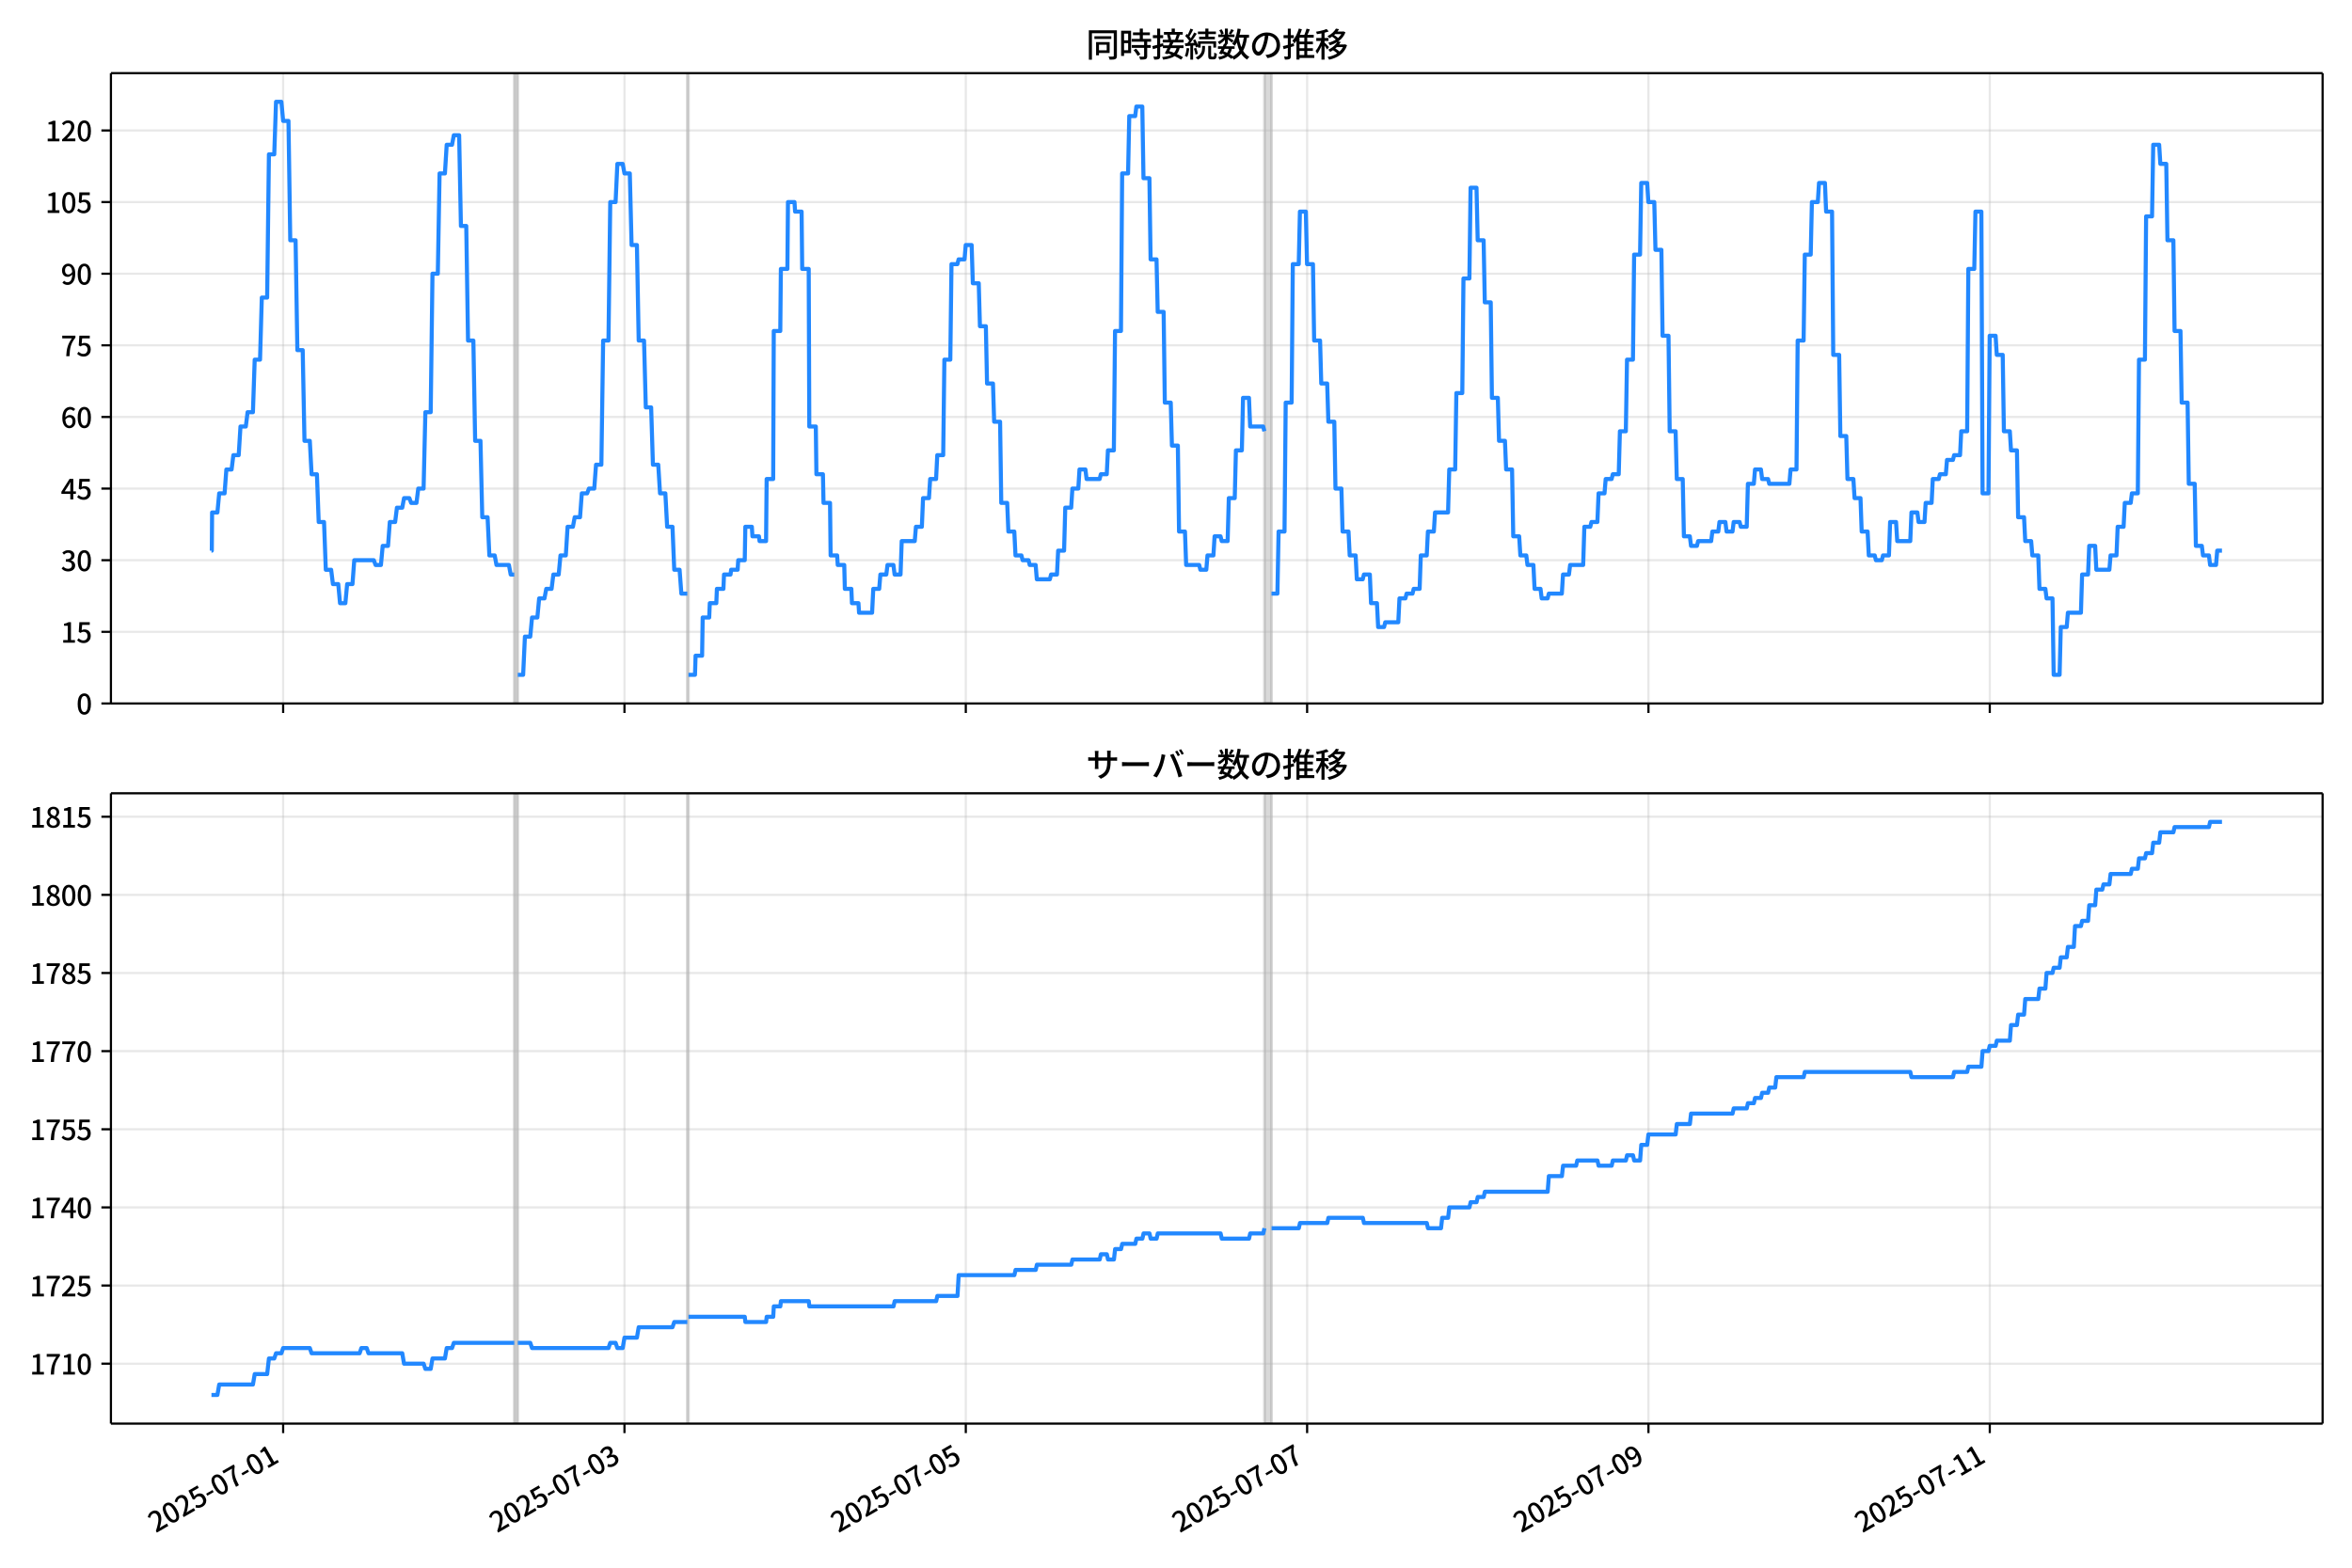 <!DOCTYPE svg  PUBLIC '-//W3C//DTD SVG 1.1//EN'  'http://www.w3.org/Graphics/SVG/1.1/DTD/svg11.dtd'>
<svg version="1.1" viewBox="0 0 864 576" xmlns="http://www.w3.org/2000/svg" xmlns:xlink="http://www.w3.org/1999/xlink">
 <defs>
  <style type="text/css">*{stroke-linejoin: round; stroke-linecap: butt}</style>
 </defs>
 <g id="aa">
  <g id="ab">
   <path d="m0 576h864v-576h-864z" fill="#fff"/>
  </g>
  <g id="ac">
   <g id="ad">
    <path d="m40.75 258.47h812.45v-231.59h-812.45z" fill="#fff"/>
   </g>
   <g id="ae">
    <path d="m188.91 258.47h1.306v-231.59h-1.306z" clip-path="url(#b)" fill="#808080" opacity=".3" stroke="#808080"/>
   </g>
   <g id="af">
    <path d="m252.47 258.47h.435v-231.59h-.435z" clip-path="url(#b)" fill="#808080" opacity=".3" stroke="#808080"/>
   </g>
   <g id="ag">
    <path d="m464.5 258.47h2.612v-231.59h-2.612z" clip-path="url(#b)" fill="#808080" opacity=".3" stroke="#808080"/>
   </g>
   <g id="ah">
    <g id="ai">
     <g id="aj">
      <path d="m104.01 258.47v-231.59" clip-path="url(#b)" fill="none" stroke="#b0b0b0" stroke-linecap="square" stroke-opacity=".3" stroke-width=".8"/>
     </g>
     <g id="ak">
      <defs>
       <path id="i" d="m0 0v3.5" stroke="#000" stroke-width=".8"/>
      </defs>
      <use x="104.013" y="258.468" stroke="#000000" stroke-width=".8" xlink:href="#i"/>
     </g>
    </g>
    <g id="al">
     <g id="am">
      <path d="m229.4 258.47v-231.59" clip-path="url(#b)" fill="none" stroke="#b0b0b0" stroke-linecap="square" stroke-opacity=".3" stroke-width=".8"/>
     </g>
     <g id="an">
      <use x="229.398" y="258.468" stroke="#000000" stroke-width=".8" xlink:href="#i"/>
     </g>
    </g>
    <g id="ao">
     <g id="ap">
      <path d="m354.78 258.47v-231.59" clip-path="url(#b)" fill="none" stroke="#b0b0b0" stroke-linecap="square" stroke-opacity=".3" stroke-width=".8"/>
     </g>
     <g id="aq">
      <use x="354.783" y="258.468" stroke="#000000" stroke-width=".8" xlink:href="#i"/>
     </g>
    </g>
    <g id="ar">
     <g id="as">
      <path d="m480.17 258.47v-231.59" clip-path="url(#b)" fill="none" stroke="#b0b0b0" stroke-linecap="square" stroke-opacity=".3" stroke-width=".8"/>
     </g>
     <g id="at">
      <use x="480.168" y="258.468" stroke="#000000" stroke-width=".8" xlink:href="#i"/>
     </g>
    </g>
    <g id="au">
     <g id="av">
      <path d="m605.55 258.47v-231.59" clip-path="url(#b)" fill="none" stroke="#b0b0b0" stroke-linecap="square" stroke-opacity=".3" stroke-width=".8"/>
     </g>
     <g id="aw">
      <use x="605.554" y="258.468" stroke="#000000" stroke-width=".8" xlink:href="#i"/>
     </g>
    </g>
    <g id="ax">
     <g id="ay">
      <path d="m730.94 258.47v-231.59" clip-path="url(#b)" fill="none" stroke="#b0b0b0" stroke-linecap="square" stroke-opacity=".3" stroke-width=".8"/>
     </g>
     <g id="az">
      <use x="730.939" y="258.468" stroke="#000000" stroke-width=".8" xlink:href="#i"/>
     </g>
    </g>
   </g>
   <g id="ba">
    <g id="bb">
     <g id="bc">
      <path d="m40.75 258.47h812.45" clip-path="url(#b)" fill="none" stroke="#b0b0b0" stroke-linecap="square" stroke-opacity=".3" stroke-width=".8"/>
     </g>
     <g id="bd">
      <defs>
       <path id="d" d="m0 0h-3.5" stroke="#000" stroke-width=".8"/>
      </defs>
      <use x="40.75" y="258.468" stroke="#000000" stroke-width=".8" xlink:href="#d"/>
     </g>
     <g id="be">
      <!-- 0 -->
      <g transform="translate(28.05 262.45) scale(.1 -.1)">
       <defs>
        <path id="a" transform="scale(.016)" d="m1830-90q-460 0-806 275-346 276-535 823-188 547-188 1366 0 820 188 1357 189 538 535 803 346 266 806 266 461 0 800-269 340-269 528-803 189-534 189-1354 0-819-189-1366-188-547-528-823-339-275-800-275zm0 589q237 0 422 185 186 186 288 599 103 413 103 1091 0 679-103 1082-102 403-288 582-185 180-422 180-236 0-422-180-186-179-292-582-105-403-105-1082 0-678 105-1091 106-413 292-599 186-185 422-185z"/>
       </defs>
       <use xlink:href="#a"/>
      </g>
     </g>
    </g>
    <g id="bf">
     <g id="bg">
      <path d="m40.75 232.15h812.45" clip-path="url(#b)" fill="none" stroke="#b0b0b0" stroke-linecap="square" stroke-opacity=".3" stroke-width=".8"/>
     </g>
     <g id="bh">
      <use x="40.75" y="232.151" stroke="#000000" stroke-width=".8" xlink:href="#d"/>
     </g>
     <g id="bi">
      <!-- 15 -->
      <g transform="translate(22.35 236.14) scale(.1 -.1)">
       <defs>
        <path id="f" transform="scale(.016)" d="m544 0v608h1037v3277h-845v467q333 58 579 147 247 90 451 218h557v-4109h915v-608h-2694z"/>
        <path id="e" transform="scale(.016)" d="m1715-90q-365 0-653 90t-506 237q-217 147-383 307l352 480q134-134 294-246t361-183q202-70 452-70 262 0 473 118 212 119 333 346 122 227 122 541 0 460-247 716-246 256-649 256-224 0-384-64t-365-198l-365 237 141 2240h2387v-627h-1747l-109-1204q154 77 307 118 154 42 340 42 397 0 723-160t518-490q192-329 192-847 0-519-224-887t-586-560q-361-192-777-192z"/>
       </defs>
       <use xlink:href="#f"/>
       <use transform="translate(57)" xlink:href="#e"/>
      </g>
     </g>
    </g>
    <g id="bj">
     <g id="bk">
      <path d="m40.75 205.83h812.45" clip-path="url(#b)" fill="none" stroke="#b0b0b0" stroke-linecap="square" stroke-opacity=".3" stroke-width=".8"/>
     </g>
     <g id="bl">
      <use x="40.75" y="205.834" stroke="#000000" stroke-width=".8" xlink:href="#d"/>
     </g>
     <g id="bm">
      <!-- 30 -->
      <g transform="translate(22.35 209.82) scale(.1 -.1)">
       <defs>
        <path id="q" transform="scale(.016)" d="m1715-90q-371 0-656 90t-503 240q-217 150-377 323l359 474q211-205 479-359 269-153 634-153 269 0 467 92 199 93 311 266t112 423q0 256-125 451t-429 300q-304 106-835 106v551q467 0 732 105 266 106 384 291 119 186 119 423 0 307-192 489-192 183-531 183-269 0-503-119-233-118-438-316l-384 460q282 256 614 413 333 157 737 157 422 0 748-144 327-144 512-413 186-269 186-659 0-403-221-685-221-281-592-422v-26q269-70 490-227t349-400 128-557q0-422-215-726-214-304-573-468-358-163-787-163z"/>
       </defs>
       <use xlink:href="#q"/>
       <use transform="translate(57)" xlink:href="#a"/>
      </g>
     </g>
    </g>
    <g id="bn">
     <g id="bo">
      <path d="m40.75 179.52h812.45" clip-path="url(#b)" fill="none" stroke="#b0b0b0" stroke-linecap="square" stroke-opacity=".3" stroke-width=".8"/>
     </g>
     <g id="bp">
      <use x="40.75" y="179.517" stroke="#000000" stroke-width=".8" xlink:href="#d"/>
     </g>
     <g id="bq">
      <!-- 45 -->
      <g transform="translate(22.35 183.5) scale(.1 -.1)">
       <defs>
        <path id="p" transform="scale(.016)" d="m2170 0v3072q0 192 12 457 13 266 20 458h-26q-90-179-183-365-92-185-195-364l-921-1415h2579v-576h-3328v493l1875 2957h858v-4717h-691z"/>
       </defs>
       <use xlink:href="#p"/>
       <use transform="translate(57)" xlink:href="#e"/>
      </g>
     </g>
    </g>
    <g id="br">
     <g id="bs">
      <path d="m40.75 153.2h812.45" clip-path="url(#b)" fill="none" stroke="#b0b0b0" stroke-linecap="square" stroke-opacity=".3" stroke-width=".8"/>
     </g>
     <g id="bt">
      <use x="40.75" y="153.201" stroke="#000000" stroke-width=".8" xlink:href="#d"/>
     </g>
     <g id="bu">
      <!-- 60 -->
      <g transform="translate(22.35 157.19) scale(.1 -.1)">
       <defs>
        <path id="x" transform="scale(.016)" d="m1971-90q-339 0-634 144-294 144-518 435-224 292-352 733-128 442-128 1044 0 678 147 1161 148 483 397 784 250 301 570 445t665 144q397 0 688-147 292-147 490-359l-403-448q-128 154-327 253-198 99-409 99-307 0-567-182-259-182-413-605-153-422-153-1145 0-608 115-1002t326-589q212-195 493-195 212 0 375 121 163 122 259 343t96 522q0 300-90 511-89 212-259 320-169 109-419 109-211 0-451-134t-458-461l-25 538q134 192 313 323t374 201q196 71 375 71 397 0 694-163 298-163 467-490 170-326 170-825 0-468-195-817-195-348-512-544-317-195-701-195z"/>
       </defs>
       <use xlink:href="#x"/>
       <use transform="translate(57)" xlink:href="#a"/>
      </g>
     </g>
    </g>
    <g id="bv">
     <g id="bw">
      <path d="m40.75 126.88h812.45" clip-path="url(#b)" fill="none" stroke="#b0b0b0" stroke-linecap="square" stroke-opacity=".3" stroke-width=".8"/>
     </g>
     <g id="bx">
      <use x="40.75" y="126.884" stroke="#000000" stroke-width=".8" xlink:href="#d"/>
     </g>
     <g id="by">
      <!-- 75 -->
      <g transform="translate(22.35 130.87) scale(.1 -.1)">
       <defs>
        <path id="g" transform="scale(.016)" d="m1235 0q32 646 109 1187t224 1024 384 941 576 938h-2208v627h3027v-455q-409-512-665-989-256-476-397-969t-205-1053-90-1251h-755z"/>
       </defs>
       <use xlink:href="#g"/>
       <use transform="translate(57)" xlink:href="#e"/>
      </g>
     </g>
    </g>
    <g id="bz">
     <g id="ca">
      <path d="m40.75 100.57h812.45" clip-path="url(#b)" fill="none" stroke="#b0b0b0" stroke-linecap="square" stroke-opacity=".3" stroke-width=".8"/>
     </g>
     <g id="cb">
      <use x="40.75" y="100.567" stroke="#000000" stroke-width=".8" xlink:href="#d"/>
     </g>
     <g id="cc">
      <!-- 90 -->
      <g transform="translate(22.35 104.55) scale(.1 -.1)">
       <defs>
        <path id="o" transform="scale(.016)" d="m1562-90q-410 0-708 150-297 151-502 356l403 461q141-160 346-256t422-96q224 0 425 102 202 103 352 333 151 230 237 614 87 384 87 941 0 589-115 970t-323 563-496 182q-205 0-372-118-166-118-262-336t-96-525q0-301 86-512 87-211 259-323 173-112 417-112 224 0 460 141 237 141 448 461l32-544q-134-180-313-314t-371-208-384-74q-391 0-689 166-297 167-467 496-169 330-169 823 0 467 195 816t515 541 698 192q339 0 636-138 298-137 519-419 221-281 349-710t128-1018q0-691-141-1187t-391-807q-249-310-563-461-313-150-652-150z"/>
       </defs>
       <use xlink:href="#o"/>
       <use transform="translate(57)" xlink:href="#a"/>
      </g>
     </g>
    </g>
    <g id="cd">
     <g id="ce">
      <path d="m40.75 74.25h812.45" clip-path="url(#b)" fill="none" stroke="#b0b0b0" stroke-linecap="square" stroke-opacity=".3" stroke-width=".8"/>
     </g>
     <g id="cf">
      <use x="40.75" y="74.25" stroke="#000000" stroke-width=".8" xlink:href="#d"/>
     </g>
     <g id="cg">
      <!-- 105 -->
      <g transform="translate(16.65 78.235) scale(.1 -.1)">
       <use xlink:href="#f"/>
       <use transform="translate(57)" xlink:href="#a"/>
       <use transform="translate(114)" xlink:href="#e"/>
      </g>
     </g>
    </g>
    <g id="ch">
     <g id="ci">
      <path d="m40.75 47.933h812.45" clip-path="url(#b)" fill="none" stroke="#b0b0b0" stroke-linecap="square" stroke-opacity=".3" stroke-width=".8"/>
     </g>
     <g id="cj">
      <use x="40.75" y="47.933" stroke="#000000" stroke-width=".8" xlink:href="#d"/>
     </g>
     <g id="ck">
      <!-- 120 -->
      <g transform="translate(16.65 51.919) scale(.1 -.1)">
       <defs>
        <path id="h" transform="scale(.016)" d="m282 0v429q697 621 1164 1136 468 515 701 956 234 442 234 826 0 256-87 451-86 196-262 301-176 106-445 106-275 0-506-151-230-150-422-368l-416 410q301 333 637 518 336 186 803 186 429 0 749-176t496-493 176-745q0-455-224-919t-615-935q-390-470-889-950 186 20 394 36t374 16h1184v-634h-3046z"/>
       </defs>
       <use xlink:href="#f"/>
       <use transform="translate(57)" xlink:href="#h"/>
       <use transform="translate(114)" xlink:href="#a"/>
      </g>
     </g>
    </g>
   </g>
   <g id="cl">
    <path d="m77.68 202.33h.124l.11-14.036h1.951l.655-7.018h1.979l.654-8.772h1.921l.653-5.263h1.959l.653-10.527h1.959l.653-5.263h1.959l.653-19.299h1.959l.653-22.808h1.959l.653-52.634h1.959l.653-19.299h1.959l.653 7.018h1.959l.653 43.861h1.959l.653 40.352h1.959l.653 33.335h1.959l.653 12.281h1.959l.653 17.545h1.959l.653 17.545h1.959l.653 5.263h1.959l.653 7.018h1.959l.653-7.018h1.959l.653-8.772h7.184l.653 1.754h1.959l.653-7.018h1.959l.653-8.772h1.959l.653-5.263h1.959l.653-3.509h1.959l.653 1.754h1.959l.653-5.263h1.959l.653-28.071h1.959l.653-50.879h1.959l.653-36.844h1.959l.653-10.527h1.959l.653-3.509h1.959l.653 33.335h1.959l.653 42.107h1.959l.653 36.844h1.959l.653 28.071h1.959l.653 14.036h1.959l.653 3.509h4.571l.653 3.509h1.306m1.306 36.844h1.959l.653-14.036h1.959l.653-7.018h1.959l.653-7.018h1.959l.653-3.509h1.959l.653-5.263h1.959l.653-7.018h1.959l.653-10.527h1.959l.653-3.509h1.959l.653-8.772h1.959l.653-1.754h1.959l.653-8.772h1.959l.653-45.616h1.959l.653-50.879h1.959l.653-14.036h1.959l.653 3.509h1.959l.653 26.317h1.959l.653 35.089h1.959l.653 24.562h1.959l.653 21.053h1.959l.653 10.527h1.959l.653 12.281h1.959l.653 15.79h1.959l.653 8.772h2.177m.435 29.826h2.394l.218-7.018h2.394l.218-14.036h2.394l.218-5.263h2.394l.218-5.263h2.394l.218-5.263h2.394l.218-1.754h2.394l.218-3.509h2.394l.218-12.281h2.394l.218 3.509h2.394l.218 1.754h2.394l.218-22.808h2.394l.218-54.388h2.394l.218-22.808h2.394l.218-24.562h2.394l.218 3.509h2.394l.218 21.053h2.394l.218 57.897h2.394l.218 17.545h2.394l.218 10.527h2.394l.218 19.299h2.394l.218 3.509h2.394l.218 8.772h2.394l.218 5.263h2.394l.218 3.509h4.789l.435-8.772h2.177l.435-5.263h2.177l.435-3.509h2.177l.435 3.509h2.177l.435-12.281h4.789l.435-5.263h2.177l.435-10.527h2.177l.435-7.018h2.177l.435-8.772h2.177l.435-35.089h2.177l.435-35.089h2.177l.435-1.754h2.177l.435-5.263h2.177l.435 14.036h2.177l.435 15.79h2.177l.435 21.053h2.177l.435 14.036h2.177l.435 29.826h2.177l.435 10.527h2.177l.435 8.772h2.177l.435 1.754h2.177l.435 1.754h2.177l.435 5.263h4.789l.435-1.754h2.177l.435-8.772h2.177l.435-15.79h2.177l.435-7.018h2.177l.435-7.018h2.177l.435 3.509h4.789l.435-1.754h2.177l.435-8.772h2.177l.435-43.861h2.177l.435-57.897h2.177l.435-21.053h2.177l.435-3.509h2.177l.435 26.317h2.177l.435 29.826h2.177l.435 19.299h2.177l.435 33.335h2.177l.435 15.79h2.177l.435 31.58h2.177l.435 12.281h4.789l.435 1.754h2.177l.435-5.263h2.177l.435-7.018h2.177l.435 1.754h2.177l.435-15.79h2.177l.435-17.545h2.177l.435-19.299h2.177l.435 10.527h4.789l.435 1.754m2.612 59.651h2.177l.435-22.808h2.177l.435-47.37h2.177l.435-50.879h2.177l.435-19.299h2.177l.435 19.299h2.177l.435 28.071h2.177l.435 15.79h2.177l.435 14.036h2.177l.435 24.562h2.177l.435 15.79h2.177l.435 8.772h2.177l.435 8.772h2.177l.435-1.754h2.177l.435 10.527h2.177l.435 8.772h2.177l.435-1.754h4.789l.435-8.772h2.177l.435-1.754h2.177l.435-1.754h2.177l.435-12.281h2.177l.435-8.772h2.177l.435-7.018h4.789l.435-15.79h2.177l.435-28.071h2.177l.435-42.107h2.177l.435-33.335h2.177l.435 19.299h2.177l.435 22.808h2.177l.435 35.089h2.177l.435 15.79h2.177l.435 10.527h2.177l.435 24.562h2.177l.435 7.018h2.177l.435 3.509h2.177l.435 8.772h2.177l.435 3.509h2.177l.435-1.754h4.789l.435-7.018h2.177l.435-3.509h4.789l.435-14.036h2.177l.435-1.754h2.177l.435-10.527h2.177l.435-5.263h2.177l.435-1.754h2.177l.435-15.79h2.177l.435-26.317h2.177l.435-38.598h2.177l.435-26.317h2.177l.435 7.018h2.177l.435 17.545h2.177l.435 31.58h2.177l.435 35.089h2.177l.435 17.545h2.177l.435 21.053h2.177l.435 3.509h2.177l.435-1.754h4.789l.435-3.509h2.177l.435-3.509h2.177l.435 3.509h2.177l.435-3.509h2.177l.435 1.754h2.177l.435-15.79h2.177l.435-5.263h2.177l.435 3.509h2.177l.435 1.754h7.401l.435-5.263h2.177l.435-47.37h2.177l.435-31.58h2.177l.435-19.299h2.177l.435-7.018h2.177l.435 10.527h2.177l.435 52.634h2.177l.435 29.826h2.177l.435 15.79h2.177l.435 7.018h2.177l.435 12.281h2.177l.435 8.772h2.177l.435 1.754h2.177l.435-1.754h2.177l.435-12.281h2.177l.435 7.018h4.789l.435-10.527h2.177l.435 3.509h2.177l.435-7.018h2.177l.435-8.772h2.177l.435-1.754h2.177l.435-5.263h2.177l.435-1.754h2.177l.435-8.772h2.177l.435-59.651h2.177l.435-21.053h2.177l.435 103.51h2.177l.435-57.897h2.177l.435 7.018h2.177l.435 28.071h2.177l.435 7.018h2.177l.435 24.562h2.177l.435 8.772h2.177l.435 5.263h2.177l.435 12.281h2.177l.435 3.509h2.177l.435 28.071h2.177l.435-17.545h2.177l.435-5.263h4.789l.435-14.036h2.177l.435-10.527h2.177l.435 8.772h4.789l.435-5.263h2.177l.435-10.527h2.177l.435-8.772h2.177l.435-3.509h2.177l.435-49.125h2.177l.435-52.634h2.177l.435-26.317h2.177l.435 7.018h2.177l.435 28.071h2.177l.435 33.335h2.177l.435 26.317h2.177l.435 29.826h2.177l.435 22.808h2.177l.435 3.509h2.177l.435 3.509h2.177l.435-5.263h1.742v0" clip-path="url(#b)" fill="none" stroke="#28f" stroke-linecap="square" stroke-width="1.5"/>
   </g>
   <g id="cm">
    <path d="m40.75 258.47v-231.59" fill="none" stroke="#000" stroke-linecap="square" stroke-width=".8"/>
   </g>
   <g id="cn">
    <path d="m853.2 258.47v-231.59" fill="none" stroke="#000" stroke-linecap="square" stroke-width=".8"/>
   </g>
   <g id="co">
    <path d="m40.75 258.47h812.45" fill="none" stroke="#000" stroke-linecap="square" stroke-width=".8"/>
   </g>
   <g id="cp">
    <path d="m40.75 26.88h812.45" fill="none" stroke="#000" stroke-linecap="square" stroke-width=".8"/>
   </g>
   <g id="cq">
    <!-- 同時接続数の推移 -->
    <g transform="translate(398.98 20.88) scale(.12 -.12)">
     <defs>
      <path id="w" transform="scale(.016)" d="m1587 3936h3232v-518h-3232v518zm320-1114h557v-2534h-557v2534zm301 0h2291v-2086h-2291v512h1734v1069h-1734v505zm-1683 2260h5113v-570h-4524v-5056h-589v5626zm4768 0h595v-4896q0-250-67-397t-227-218q-160-77-426-96t-675-19q-13 83-45 192t-77 218q-45 108-89 185 281-13 527-13 247 0 330 0 83 7 118 42 36 35 36 112v4890z"/>
      <path id="u" transform="scale(.016)" d="m2714 4672h3238v-525h-3238v525zm-244-1235h3712v-538h-3712v538zm20-1184h3635v-531h-3635v531zm1523 3155h595v-2310h-595v2310zm832-2451h589v-2823q0-230-61-364-61-135-227-199-167-70-423-86t-633-16q-20 121-78 285-57 163-121 284 275-6 509-9t310-3q77 6 106 28 29 23 29 93v2810zm-2023-1677 487 282q153-160 313-352t294-381q135-189 206-343l-519-313q-64 153-189 348-124 196-278 394-154 199-314 365zm-2086 3718h1619v-4281h-1619v544h1056v3187h-1056v550zm32-1843h1293v-537h-1293v537zm-320 1843h563v-4832h-563v4832z"/>
      <path id="v" transform="scale(.016)" d="m3866 5408h614v-870h-614v870zm-1479-653h3597v-518h-3597v518zm-230-1485h4e3v-518h-4e3v518zm825 922 519 102q64-160 121-342 58-182 96-352 39-170 45-304l-544-128q-6 134-42 313-35 180-83 365-48 186-112 346zm1856 109 589-71q-96-275-202-557-105-281-195-486l-518 77q58 147 122 329 64 183 118 372t86 336zm-2643-2106h3943v-518h-3943v518zm1408 685 602-115q-167-371-362-784t-390-797-362-685l-525 179q160 288 346 666t368 784 323 752zm-659-2157 358 403q352-102 733-240 381-137 752-304 371-166 697-336 327-169 558-329l-384-461q-218 160-532 336-313 176-685 345-371 170-755 323-384 154-742 263zm1894 1114 583-71q-122-550-353-944-230-393-604-662t-922-435q-547-167-1296-269-25 128-93 269-67 141-137 230 678 64 1168 192t819 349q330 221 531 550 202 330 304 791zm-4684 217q396 90 953 240 557 151 1120 311l77-544q-525-154-1053-311-528-156-963-284l-134 588zm121 2093h1965v-563h-1965v563zm819 1248h576v-5229q0-236-51-374t-192-208q-141-77-355-99-214-23-541-16-13 115-64 288t-109 294q205-6 381-6t234 0q64 0 92 28 29 29 29 93v5229z"/>
      <path id="t" transform="scale(.016)" d="m4058 5408h595v-1798h-595v1798zm-1415-563h3443v-499h-3443v499zm231-992h3008v-499h-3008v499zm-224-877h3475v-1203h-531v729h-2432v-729h-512v1203zm1964-877h551v-1881q0-122 22-157 23-35 106-35 25 0 92 0 68 0 135 0t99 0q51 0 83 54t45 224 19 515q90-70 234-131t259-93q-19-429-83-662-64-234-183-326-118-93-316-93-39 0-103 0t-134 0-138 0q-67 0-99 0-237 0-365 64t-176 218q-48 153-48 422v1881zm-1164-6h550v-455q0-243-48-528-48-284-186-579-137-294-409-572-272-279-727-503-70 90-192 208-121 118-230 195 416 205 665 438 250 234 371 474 122 240 164 467 42 228 42 413v442zm-2240 3309 524-192q-121-244-259-503-137-259-275-496t-259-416l-410 173q122 186 246 438 125 253 240 515 116 263 193 481zm716-743 500-230q-224-359-496-756-272-396-548-764-275-368-518-650l-358 205q179 211 377 483 199 272 387 569 189 298 358 592 170 295 298 551zm-1721-665 307 403q166-154 339-340 173-185 320-364t224-327l-326-460q-77 160-218 348-141 189-314 384-172 196-332 356zm1485-832 435 179q128-211 249-458 122-246 215-474 93-227 137-412l-473-211q-32 185-119 422-86 237-201 486-115 250-243 468zm-1530-583q422 26 998 54 576 29 1184 68l7-499q-570-45-1127-84-556-38-992-70l-70 531zm1702-992 436 135q121-276 214-596t118-556l-454-148q-26 237-112 563-86 327-202 602zm-1363 109 499-83q-57-455-163-897-105-441-253-748-51 32-134 73-83 42-170 83-86 42-144 62 148 294 234 697t131 813zm691 627h525v-2861h-525v2861z"/>
      <path id="m" transform="scale(.016)" d="m224 2022h3187v-499h-3187v499zm51 2247h3111v-487h-3111v487zm1127-1735 563-121q-154-320-333-672t-352-679q-173-326-326-582l-532 173q148 243 324 566t345 669q170 346 311 646zm934-832 563-64q-89-480-262-838t-461-614-701-432-976-298q-25 128-99 269t-157 237q659 102 1085 303 426 202 666 554t342 883zm422 3597 519-211q-147-218-298-436-150-217-278-377l-403 186q121 173 252 413 132 240 208 425zm-1203 109h563v-2957h-563v2957zm-1075-320 448 186q134-192 246-420 112-227 157-393l-467-211q-38 172-147 406t-237 432zm1094-1050 397-236q-160-263-400-529-240-265-519-489-278-224-553-378-51 103-141 237-89 135-179 218 269 109 534 294 266 186 493 416 228 231 368 467zm487-204q83-45 246-145 163-99 352-211t346-211 221-150l-327-423q-83 77-230 198-147 122-317 253-170 132-327 250-156 119-259 189l295 250zm1798 396h2311v-556h-2311v556zm115 1178 615-90q-103-640-263-1235t-384-1101q-224-505-512-889-44 57-134 134t-186 157-166 125q275 339 473 796 199 458 340 995 141 538 217 1108zm1223-1510 614-58q-147-1101-445-1940-297-838-813-1443-515-604-1321-1014-26 71-90 177-64 105-134 208-70 102-128 159 742 346 1212 880 471 535 730 1290 260 755 375 1741zm-1005-135q134-851 387-1597 253-745 659-1305 407-560 1002-874-70-57-154-150-83-93-154-189-70-96-121-179-633 371-1056 988-422 618-688 1434-265 816-425 1783l550 89zm-3309-3065 327 416q377-148 754-330 378-182 701-378 324-195 548-368l-416-435q-211 179-519 378-307 198-666 383-358 186-729 334z"/>
      <path id="s" transform="scale(.016)" d="m3686 4378q-64-493-163-1041-99-547-265-1084-192-653-432-1104t-522-688-595-237q-320 0-596 221-275 221-448 621-172 400-172 931 0 537 220 1017 221 480 611 851 391 372 909 583 519 211 1121 211 576 0 1040-186 464-185 793-515 330-329 502-771 173-441 173-941 0-672-278-1194-278-521-816-851-538-329-1318-444l-378 601q166 20 307 42t263 48q307 70 585 217 279 148 496 375 218 227 342 534 125 308 125 692t-122 713q-121 330-358 573-236 243-582 380-346 138-781 138-525 0-935-186-409-185-694-489-284-304-432-656-147-352-147-678 0-365 89-605 90-240 224-355 135-115 276-115t288 144 297 457q151 314 298 800 147 461 246 982 100 522 145 1021l684-12z"/>
      <path id="n" transform="scale(.016)" d="m2995 2925h2893v-519h-2893v519zm0-1280h2893v-519h-2893v519zm-64-1299h3232v-557h-3232v557zm1312 3577h563v-3763h-563v3763zm429 1466 634-141q-154-390-340-794-185-403-339-684l-512 140q103 199 208 458 106 259 195 528 90 269 154 493zm-1472 25 582-147q-153-518-371-1018-217-499-483-931t-573-758q-38 64-109 160-70 96-147 198-77 103-141 160 416 416 733 1034t509 1302zm128-1203h2720v-537h-2720v-4205h-582v4422l313 320h269zm-3174-2157q396 90 953 240 557 151 1120 311l77-544q-525-154-1053-311-528-156-963-284l-134 588zm121 2093h1965v-563h-1965v563zm819 1248h576v-5229q0-236-51-374t-192-208q-141-77-355-99-214-23-541-16-13 115-64 288t-109 294q205-6 381-6t234 0q64 0 92 28 29 29 29 93v5229z"/>
      <path id="l" transform="scale(.016)" d="m4051 5402 595-109q-281-493-729-941t-1107-806q-39 64-106 144t-141 153q-73 74-137 119 608 288 1011 678t614 762zm-77-557h1511v-493h-1863l352 493zm1293 0h109l109 25 384-179q-192-505-496-905t-695-701q-390-301-845-519-454-217-947-358-44 109-137 253t-176 227q448 109 867 294 419 186 777 445 359 259 631 592t419 730v96zm-1990-954 377 307q167-96 336-218 170-121 320-249 151-128 247-237l-397-332q-90 108-237 236t-317 259q-169 132-329 234zm1107-934 595-109q-307-538-803-1031-496-492-1232-876-38 64-102 144t-138 156q-74 77-138 116 455 217 807 483t604 554q253 288 407 563zm-90-589h1460v-506h-1818l358 506zm1268 0h121l109 26 384-167q-192-614-531-1075t-787-794q-448-332-983-553-534-221-1129-355-45 115-132 269-86 153-176 249 551 96 1043 285 493 189 903 473 410 285 714 669t464 883v90zm-2132-1056 410 339q186-102 384-237 198-134 371-275t282-269l-435-371q-103 128-270 272-166 144-361 288t-381 253zm-2150 3533h589v-5376h-589v5376zm-992-1242h2336v-569h-2336v569zm1024-224 365-160q-96-339-231-707-134-368-291-727-157-358-336-672-179-313-365-537-44 128-134 291t-160 272q173 192 339 457 167 266 323 570 157 304 282 618t208 595zm941 1946 416-467q-314-122-695-221-380-99-784-173-403-74-780-131-20 102-71 236-51 135-102 231 358 58 732 138 375 80 711 179t573 208zm-397-2579q58-45 179-170 122-125 266-266 144-140 259-265t160-183l-352-473q-58 102-157 255-99 154-218 317-118 164-227 311-108 147-185 237l275 237z"/>
     </defs>
     <use xlink:href="#w"/>
     <use transform="translate(100)" xlink:href="#u"/>
     <use transform="translate(200)" xlink:href="#v"/>
     <use transform="translate(300)" xlink:href="#t"/>
     <use transform="translate(400)" xlink:href="#m"/>
     <use transform="translate(500)" xlink:href="#s"/>
     <use transform="translate(600)" xlink:href="#n"/>
     <use transform="translate(700)" xlink:href="#l"/>
    </g>
   </g>
  </g>
  <g id="cr">
   <g id="cs">
    <path d="m40.75 523.06h812.45v-231.59h-812.45z" fill="#fff"/>
   </g>
   <g id="ct">
    <path d="m188.91 523.06h1.306v-231.59h-1.306z" clip-path="url(#c)" fill="#808080" opacity=".3" stroke="#808080"/>
   </g>
   <g id="cu">
    <path d="m252.47 523.06h.435v-231.59h-.435z" clip-path="url(#c)" fill="#808080" opacity=".3" stroke="#808080"/>
   </g>
   <g id="cv">
    <path d="m464.5 523.06h2.612v-231.59h-2.612z" clip-path="url(#c)" fill="#808080" opacity=".3" stroke="#808080"/>
   </g>
   <g id="cw">
    <g id="cx">
     <g id="cy">
      <path d="m104.01 523.06v-231.59" clip-path="url(#c)" fill="none" stroke="#b0b0b0" stroke-linecap="square" stroke-opacity=".3" stroke-width=".8"/>
     </g>
     <g id="cz">
      <use x="104.013" y="523.055" stroke="#000000" stroke-width=".8" xlink:href="#i"/>
     </g>
     <g id="da">
      <!-- 2025-07-01 -->
      <g transform="translate(57.223 563.33) rotate(-30) scale(.1 -.1)">
       <defs>
        <path id="j" transform="scale(.016)" d="m301 1536v544h1689v-544h-1689z"/>
       </defs>
       <use xlink:href="#h"/>
       <use transform="translate(57)" xlink:href="#a"/>
       <use transform="translate(114)" xlink:href="#h"/>
       <use transform="translate(171)" xlink:href="#e"/>
       <use transform="translate(228)" xlink:href="#j"/>
       <use transform="translate(263.7)" xlink:href="#a"/>
       <use transform="translate(320.7)" xlink:href="#g"/>
       <use transform="translate(377.7)" xlink:href="#j"/>
       <use transform="translate(413.4)" xlink:href="#a"/>
       <use transform="translate(470.4)" xlink:href="#f"/>
      </g>
     </g>
    </g>
    <g id="db">
     <g id="dc">
      <path d="m229.4 523.06v-231.59" clip-path="url(#c)" fill="none" stroke="#b0b0b0" stroke-linecap="square" stroke-opacity=".3" stroke-width=".8"/>
     </g>
     <g id="dd">
      <use x="229.398" y="523.055" stroke="#000000" stroke-width=".8" xlink:href="#i"/>
     </g>
     <g id="de">
      <!-- 2025-07-03 -->
      <g transform="translate(182.61 563.33) rotate(-30) scale(.1 -.1)">
       <use xlink:href="#h"/>
       <use transform="translate(57)" xlink:href="#a"/>
       <use transform="translate(114)" xlink:href="#h"/>
       <use transform="translate(171)" xlink:href="#e"/>
       <use transform="translate(228)" xlink:href="#j"/>
       <use transform="translate(263.7)" xlink:href="#a"/>
       <use transform="translate(320.7)" xlink:href="#g"/>
       <use transform="translate(377.7)" xlink:href="#j"/>
       <use transform="translate(413.4)" xlink:href="#a"/>
       <use transform="translate(470.4)" xlink:href="#q"/>
      </g>
     </g>
    </g>
    <g id="df">
     <g id="dg">
      <path d="m354.78 523.06v-231.59" clip-path="url(#c)" fill="none" stroke="#b0b0b0" stroke-linecap="square" stroke-opacity=".3" stroke-width=".8"/>
     </g>
     <g id="dh">
      <use x="354.783" y="523.055" stroke="#000000" stroke-width=".8" xlink:href="#i"/>
     </g>
     <g id="di">
      <!-- 2025-07-05 -->
      <g transform="translate(307.99 563.33) rotate(-30) scale(.1 -.1)">
       <use xlink:href="#h"/>
       <use transform="translate(57)" xlink:href="#a"/>
       <use transform="translate(114)" xlink:href="#h"/>
       <use transform="translate(171)" xlink:href="#e"/>
       <use transform="translate(228)" xlink:href="#j"/>
       <use transform="translate(263.7)" xlink:href="#a"/>
       <use transform="translate(320.7)" xlink:href="#g"/>
       <use transform="translate(377.7)" xlink:href="#j"/>
       <use transform="translate(413.4)" xlink:href="#a"/>
       <use transform="translate(470.4)" xlink:href="#e"/>
      </g>
     </g>
    </g>
    <g id="dj">
     <g id="dk">
      <path d="m480.17 523.06v-231.59" clip-path="url(#c)" fill="none" stroke="#b0b0b0" stroke-linecap="square" stroke-opacity=".3" stroke-width=".8"/>
     </g>
     <g id="dl">
      <use x="480.168" y="523.055" stroke="#000000" stroke-width=".8" xlink:href="#i"/>
     </g>
     <g id="dm">
      <!-- 2025-07-07 -->
      <g transform="translate(433.38 563.33) rotate(-30) scale(.1 -.1)">
       <use xlink:href="#h"/>
       <use transform="translate(57)" xlink:href="#a"/>
       <use transform="translate(114)" xlink:href="#h"/>
       <use transform="translate(171)" xlink:href="#e"/>
       <use transform="translate(228)" xlink:href="#j"/>
       <use transform="translate(263.7)" xlink:href="#a"/>
       <use transform="translate(320.7)" xlink:href="#g"/>
       <use transform="translate(377.7)" xlink:href="#j"/>
       <use transform="translate(413.4)" xlink:href="#a"/>
       <use transform="translate(470.4)" xlink:href="#g"/>
      </g>
     </g>
    </g>
    <g id="dn">
     <g id="do">
      <path d="m605.55 523.06v-231.59" clip-path="url(#c)" fill="none" stroke="#b0b0b0" stroke-linecap="square" stroke-opacity=".3" stroke-width=".8"/>
     </g>
     <g id="dp">
      <use x="605.554" y="523.055" stroke="#000000" stroke-width=".8" xlink:href="#i"/>
     </g>
     <g id="dq">
      <!-- 2025-07-09 -->
      <g transform="translate(558.76 563.33) rotate(-30) scale(.1 -.1)">
       <use xlink:href="#h"/>
       <use transform="translate(57)" xlink:href="#a"/>
       <use transform="translate(114)" xlink:href="#h"/>
       <use transform="translate(171)" xlink:href="#e"/>
       <use transform="translate(228)" xlink:href="#j"/>
       <use transform="translate(263.7)" xlink:href="#a"/>
       <use transform="translate(320.7)" xlink:href="#g"/>
       <use transform="translate(377.7)" xlink:href="#j"/>
       <use transform="translate(413.4)" xlink:href="#a"/>
       <use transform="translate(470.4)" xlink:href="#o"/>
      </g>
     </g>
    </g>
    <g id="dr">
     <g id="ds">
      <path d="m730.94 523.06v-231.59" clip-path="url(#c)" fill="none" stroke="#b0b0b0" stroke-linecap="square" stroke-opacity=".3" stroke-width=".8"/>
     </g>
     <g id="dt">
      <use x="730.939" y="523.055" stroke="#000000" stroke-width=".8" xlink:href="#i"/>
     </g>
     <g id="du">
      <!-- 2025-07-11 -->
      <g transform="translate(684.15 563.33) rotate(-30) scale(.1 -.1)">
       <use xlink:href="#h"/>
       <use transform="translate(57)" xlink:href="#a"/>
       <use transform="translate(114)" xlink:href="#h"/>
       <use transform="translate(171)" xlink:href="#e"/>
       <use transform="translate(228)" xlink:href="#j"/>
       <use transform="translate(263.7)" xlink:href="#a"/>
       <use transform="translate(320.7)" xlink:href="#g"/>
       <use transform="translate(377.7)" xlink:href="#j"/>
       <use transform="translate(413.4)" xlink:href="#f"/>
       <use transform="translate(470.4)" xlink:href="#f"/>
      </g>
     </g>
    </g>
   </g>
   <g id="dv">
    <g id="dw">
     <g id="dx">
      <path d="m40.75 501.05h812.45" clip-path="url(#c)" fill="none" stroke="#b0b0b0" stroke-linecap="square" stroke-opacity=".3" stroke-width=".8"/>
     </g>
     <g id="dy">
      <use x="40.75" y="501.045" stroke="#000000" stroke-width=".8" xlink:href="#d"/>
     </g>
     <g id="dz">
      <!-- 1710 -->
      <g transform="translate(10.95 505.03) scale(.1 -.1)">
       <use xlink:href="#f"/>
       <use transform="translate(57)" xlink:href="#g"/>
       <use transform="translate(114)" xlink:href="#f"/>
       <use transform="translate(171)" xlink:href="#a"/>
      </g>
     </g>
    </g>
    <g id="ea">
     <g id="eb">
      <path d="m40.75 472.34h812.45" clip-path="url(#c)" fill="none" stroke="#b0b0b0" stroke-linecap="square" stroke-opacity=".3" stroke-width=".8"/>
     </g>
     <g id="ec">
      <use x="40.75" y="472.336" stroke="#000000" stroke-width=".8" xlink:href="#d"/>
     </g>
     <g id="ed">
      <!-- 1725 -->
      <g transform="translate(10.95 476.32) scale(.1 -.1)">
       <use xlink:href="#f"/>
       <use transform="translate(57)" xlink:href="#g"/>
       <use transform="translate(114)" xlink:href="#h"/>
       <use transform="translate(171)" xlink:href="#e"/>
      </g>
     </g>
    </g>
    <g id="ee">
     <g id="ef">
      <path d="m40.75 443.63h812.45" clip-path="url(#c)" fill="none" stroke="#b0b0b0" stroke-linecap="square" stroke-opacity=".3" stroke-width=".8"/>
     </g>
     <g id="eg">
      <use x="40.75" y="443.627" stroke="#000000" stroke-width=".8" xlink:href="#d"/>
     </g>
     <g id="eh">
      <!-- 1740 -->
      <g transform="translate(10.95 447.61) scale(.1 -.1)">
       <use xlink:href="#f"/>
       <use transform="translate(57)" xlink:href="#g"/>
       <use transform="translate(114)" xlink:href="#p"/>
       <use transform="translate(171)" xlink:href="#a"/>
      </g>
     </g>
    </g>
    <g id="ei">
     <g id="ej">
      <path d="m40.75 414.92h812.45" clip-path="url(#c)" fill="none" stroke="#b0b0b0" stroke-linecap="square" stroke-opacity=".3" stroke-width=".8"/>
     </g>
     <g id="ek">
      <use x="40.75" y="414.917" stroke="#000000" stroke-width=".8" xlink:href="#d"/>
     </g>
     <g id="el">
      <!-- 1755 -->
      <g transform="translate(10.95 418.9) scale(.1 -.1)">
       <use xlink:href="#f"/>
       <use transform="translate(57)" xlink:href="#g"/>
       <use transform="translate(114)" xlink:href="#e"/>
       <use transform="translate(171)" xlink:href="#e"/>
      </g>
     </g>
    </g>
    <g id="em">
     <g id="en">
      <path d="m40.75 386.21h812.45" clip-path="url(#c)" fill="none" stroke="#b0b0b0" stroke-linecap="square" stroke-opacity=".3" stroke-width=".8"/>
     </g>
     <g id="eo">
      <use x="40.75" y="386.208" stroke="#000000" stroke-width=".8" xlink:href="#d"/>
     </g>
     <g id="ep">
      <!-- 1770 -->
      <g transform="translate(10.95 390.19) scale(.1 -.1)">
       <use xlink:href="#f"/>
       <use transform="translate(57)" xlink:href="#g"/>
       <use transform="translate(114)" xlink:href="#g"/>
       <use transform="translate(171)" xlink:href="#a"/>
      </g>
     </g>
    </g>
    <g id="eq">
     <g id="er">
      <path d="m40.75 357.5h812.45" clip-path="url(#c)" fill="none" stroke="#b0b0b0" stroke-linecap="square" stroke-opacity=".3" stroke-width=".8"/>
     </g>
     <g id="es">
      <use x="40.75" y="357.499" stroke="#000000" stroke-width=".8" xlink:href="#d"/>
     </g>
     <g id="et">
      <!-- 1785 -->
      <g transform="translate(10.95 361.48) scale(.1 -.1)">
       <defs>
        <path id="k" transform="scale(.016)" d="m1830-90q-441 0-787 163-345 164-547 448-202 285-202 650 0 314 122 557t314 419 403 291v32q-256 186-442 458-185 272-185 643 0 365 176 640t480 425q304 151 694 151 410 0 704-160t457-439q164-278 164-649 0-237-96-448t-234-381q-137-169-291-278v-32q218-115 397-285 179-169 288-406t109-557q0-346-189-628-189-281-532-448-342-166-803-166zm314 2708q205 198 310 419 106 221 106 464 0 211-83 384t-247 272q-163 99-393 99-288 0-480-183-192-182-192-502 0-256 134-429 135-172 359-294t486-230zm-294-2170q236 0 418 89 183 90 285 253 103 164 103 388 0 211-90 367-89 157-246 272-157 116-368 215t-454 195q-244-173-398-426-153-252-153-553 0-237 118-416 119-179 324-282 205-102 461-102z"/>
       </defs>
       <use xlink:href="#f"/>
       <use transform="translate(57)" xlink:href="#g"/>
       <use transform="translate(114)" xlink:href="#k"/>
       <use transform="translate(171)" xlink:href="#e"/>
      </g>
     </g>
    </g>
    <g id="eu">
     <g id="ev">
      <path d="m40.75 328.79h812.45" clip-path="url(#c)" fill="none" stroke="#b0b0b0" stroke-linecap="square" stroke-opacity=".3" stroke-width=".8"/>
     </g>
     <g id="ew">
      <use x="40.75" y="328.79" stroke="#000000" stroke-width=".8" xlink:href="#d"/>
     </g>
     <g id="ex">
      <!-- 1800 -->
      <g transform="translate(10.95 332.77) scale(.1 -.1)">
       <use xlink:href="#f"/>
       <use transform="translate(57)" xlink:href="#k"/>
       <use transform="translate(114)" xlink:href="#a"/>
       <use transform="translate(171)" xlink:href="#a"/>
      </g>
     </g>
    </g>
    <g id="ey">
     <g id="ez">
      <path d="m40.75 300.08h812.45" clip-path="url(#c)" fill="none" stroke="#b0b0b0" stroke-linecap="square" stroke-opacity=".3" stroke-width=".8"/>
     </g>
     <g id="fa">
      <use x="40.75" y="300.08" stroke="#000000" stroke-width=".8" xlink:href="#d"/>
     </g>
     <g id="fb">
      <!-- 1815 -->
      <g transform="translate(10.95 304.07) scale(.1 -.1)">
       <use xlink:href="#f"/>
       <use transform="translate(57)" xlink:href="#k"/>
       <use transform="translate(114)" xlink:href="#f"/>
       <use transform="translate(171)" xlink:href="#e"/>
      </g>
     </g>
    </g>
   </g>
   <g id="fc">
    <path d="m77.68 512.53h2.185l.655-3.828h12.391l.653-3.828h4.571l.653-5.742h1.959l.653-1.914h1.959l.653-1.914h9.796l.653 1.914h17.632l.653-1.914h1.959l.653 1.914h12.408l.653 3.828h7.184l.653 1.914h1.959l.653-3.828h4.571l.653-3.828h1.959l.653-1.914h22.204m1.306 0h4.571l.653 1.914h28.081l.653-1.914h1.959l.653 1.914h1.959l.653-3.828h4.571l.653-3.828h12.408l.653-1.914h4.789m.435-1.914h20.68l.218 1.914h7.619l.218-1.914h2.394l.218-3.828h2.394l.218-1.914h10.231l.218 1.914h30.911l.435-1.914h15.238l.435-1.914h7.401l.435-7.656h20.462l.435-1.914h7.401l.435-1.914h12.626l.435-1.914h10.013l.435-1.914h2.177l.435 1.914h2.177l.435-3.828h2.177l.435-1.914h4.789l.435-1.914h2.177l.435-1.914h2.177l.435 1.914h2.177l.435-1.914h23.074l.435 1.914h10.013l.435-1.914h4.789l.435-1.914m2.612 0h10.013l.435-1.914h10.013l.435-1.914h12.626l.435 1.914h23.074l.435 1.914h4.789l.435-3.828h2.177l.435-3.828h7.401l.435-1.914h2.177l.435-1.914h2.177l.435-1.914h23.074l.435-5.742h4.789l.435-3.828h4.789l.435-1.914h7.401l.435 1.914h4.789l.435-1.914h4.789l.435-1.914h2.177l.435 1.914h2.177l.435-5.742h2.177l.435-3.828h10.013l.435-3.828h4.789l.435-3.828h15.238l.435-1.914h4.789l.435-1.914h2.177l.435-1.914h2.177l.435-1.914h2.177l.435-1.914h2.177l.435-3.828h10.013l.435-1.914h38.748l.435 1.914h15.238l.435-1.914h4.789l.435-1.914h4.789l.435-5.742h2.177l.435-1.914h2.177l.435-1.914h4.789l.435-5.742h2.177l.435-3.828h2.177l.435-5.742h4.789l.435-3.828h2.177l.435-5.742h2.177l.435-1.914h2.177l.435-3.828h2.177l.435-3.828h2.177l.435-7.656h2.177l.435-1.914h2.177l.435-5.742h2.177l.435-5.742h2.177l.435-1.914h2.177l.435-3.828h7.401l.435-1.914h2.177l.435-3.828h2.177l.435-1.914h2.177l.435-3.828h2.177l.435-3.828h4.789l.435-1.914h12.626l.435-1.914h4.354v0" clip-path="url(#c)" fill="none" stroke="#28f" stroke-linecap="square" stroke-width="1.5"/>
   </g>
   <g id="fd">
    <path d="m40.75 523.06v-231.59" fill="none" stroke="#000" stroke-linecap="square" stroke-width=".8"/>
   </g>
   <g id="fe">
    <path d="m853.2 523.06v-231.59" fill="none" stroke="#000" stroke-linecap="square" stroke-width=".8"/>
   </g>
   <g id="ff">
    <path d="m40.75 523.06h812.45" fill="none" stroke="#000" stroke-linecap="square" stroke-width=".8"/>
   </g>
   <g id="fg">
    <path d="m40.75 291.47h812.45" fill="none" stroke="#000" stroke-linecap="square" stroke-width=".8"/>
   </g>
   <g id="fh">
    <!-- サーバー数の推移 -->
    <g transform="translate(398.98 285.47) scale(.12 -.12)">
     <defs>
      <path id="z" transform="scale(.016)" d="m4685 2893q0-621-84-1111-83-489-288-877-204-387-569-691t-928-560l-544 512q448 167 781 371 333 205 550 503 218 298 323 739 106 442 106 1075v1620q0 192-10 339-9 147-22 217h723q-6-70-22-217t-16-339v-1581zm-2304 2086q-7-64-23-199-16-134-16-313v-2317q0-128 6-256 7-128 13-224 7-96 13-140h-710q6 44 12 140 7 96 13 221 7 125 7 259v2317q0 122-10 256-9 135-28 256h723zm-1978-1197q45-12 144-22t237-20q138-9 285-9h4217q237 0 394 13t246 26v-679q-76 7-240 13-163 6-393 6h-4224q-147 0-282-3-134-3-234-10-99-6-150-12v697z"/>
      <path id="r" transform="scale(.016)" d="m621 2854q109-6 265-16 157-9 339-16 183-6 349-6 128 0 352 0t509 0 598 0q314 0 624 0 311 0 586 0t486 0q212 0 327 0 230 0 416 16t301 22v-793q-109 6-308 19-198 13-409 13-109 0-324 0-214 0-489 0t-586 0q-310 0-624 0-313 0-598 0t-509 0-352 0q-262 0-525-10-262-9-428-22v793z"/>
      <path id="y" transform="scale(.016)" d="m4941 5037q83-109 176-269t182-320q90-160 154-288l-416-179q-96 192-240 448t-272 435l416 173zm723 275q83-122 182-282 100-160 196-317 96-156 153-271l-416-186q-102 205-246 454-144 250-279 429l410 173zm-4339-3360q102 262 201 556 100 295 183 612t144 630q61 314 93 602l723-147q-19-83-45-183-26-99-48-195t-42-166q-32-154-86-394t-131-512-164-551q-86-278-182-514-115-301-269-618-153-317-326-618-173-300-346-550l-697 294q301 397 563 874t429 880zm3155 198q-96 250-215 531-118 282-243 567-124 285-246 534-122 250-224 429l659 218q96-179 221-429t253-535q128-284 249-566 122-281 218-525 90-230 195-518 106-288 211-592 106-304 195-589 90-285 154-515l-729-237q-84 352-199 736t-240 768-259 723z"/>
     </defs>
     <use xlink:href="#z"/>
     <use transform="translate(100)" xlink:href="#r"/>
     <use transform="translate(200)" xlink:href="#y"/>
     <use transform="translate(300)" xlink:href="#r"/>
     <use transform="translate(400)" xlink:href="#m"/>
     <use transform="translate(500)" xlink:href="#s"/>
     <use transform="translate(600)" xlink:href="#n"/>
     <use transform="translate(700)" xlink:href="#l"/>
    </g>
   </g>
  </g>
 </g>
 <defs>
  <clipPath id="b">
   <rect x="40.75" y="26.88" width="812.45" height="231.59"/>
  </clipPath>
  <clipPath id="c">
   <rect x="40.75" y="291.47" width="812.45" height="231.59"/>
  </clipPath>
 </defs>
</svg>

